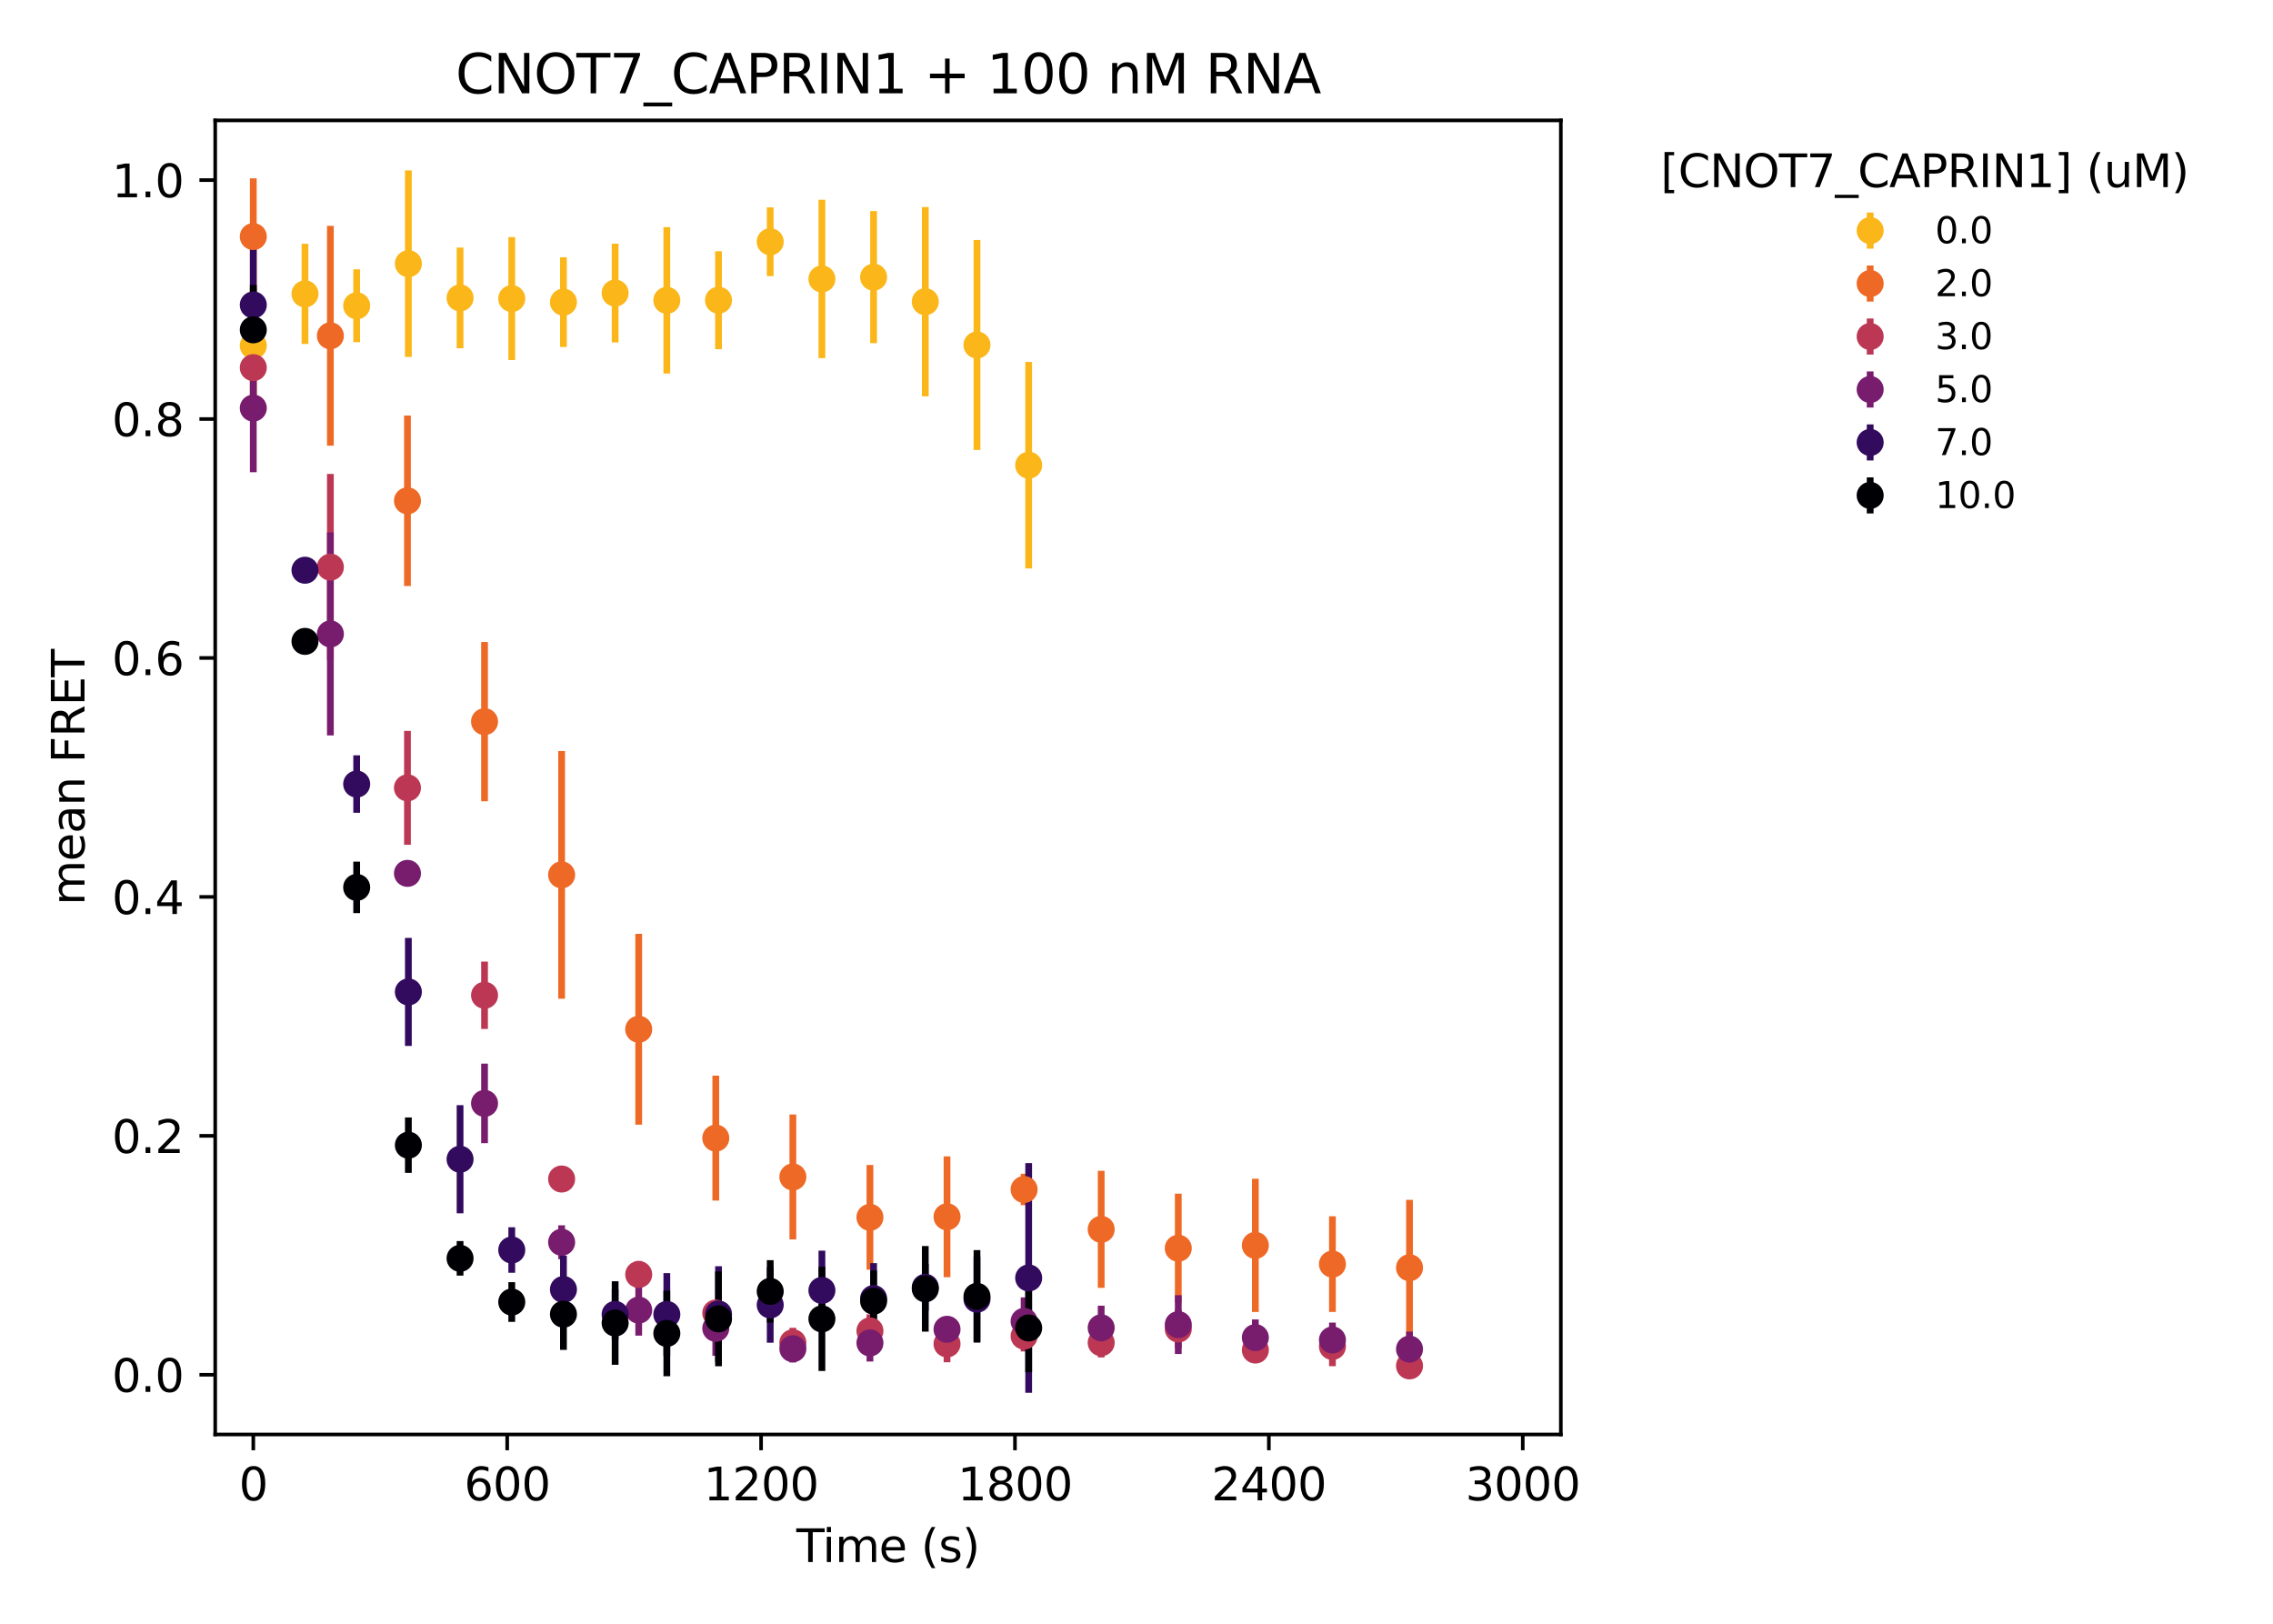 <?xml version="1.0" encoding="utf-8" standalone="no"?>
<!DOCTYPE svg PUBLIC "-//W3C//DTD SVG 1.1//EN"
  "http://www.w3.org/Graphics/SVG/1.1/DTD/svg11.dtd">
<svg xmlns:xlink="http://www.w3.org/1999/xlink" width="504pt" height="360pt" viewBox="0 0 504 360" xmlns="http://www.w3.org/2000/svg" version="1.1">
 <defs>
  <style type="text/css">*{stroke-linejoin: round; stroke-linecap: butt}</style>
 </defs>
 <g id="figure_1">
  <g id="patch_1">
   <path d="M 0 360 
L 504 360 
L 504 0 
L 0 0 
z
" style="fill: #ffffff"/>
  </g>
  <g id="axes_1">
   <g id="patch_2">
    <path d="M 47.72 318.04 
L 346.09 318.04 
L 346.09 26.689 
L 47.72 26.689 
z
" style="fill: #ffffff"/>
   </g>
   <g id="matplotlib.axis_1">
    <g id="xtick_1">
     <g id="line2d_1">
      <defs>
       <path id="md1dfe7e079" d="M 0 0 
L 0 3.5 
" style="stroke: #000000; stroke-width: 0.8"/>
      </defs>
      <g>
       <use xlink:href="#md1dfe7e079" x="56.164" y="318.04" style="stroke: #000000; stroke-width: 0.8"/>
      </g>
     </g>
     <g id="text_1">
      <!-- 0 -->
      <g transform="translate(52.983 332.638) scale(0.1 -0.1)">
       <defs>
        <path id="DejaVuSans-30" d="M 2034 4250 
Q 1547 4250 1301 3770 
Q 1056 3291 1056 2328 
Q 1056 1369 1301 889 
Q 1547 409 2034 409 
Q 2525 409 2770 889 
Q 3016 1369 3016 2328 
Q 3016 3291 2770 3770 
Q 2525 4250 2034 4250 
z
M 2034 4750 
Q 2819 4750 3233 4129 
Q 3647 3509 3647 2328 
Q 3647 1150 3233 529 
Q 2819 -91 2034 -91 
Q 1250 -91 836 529 
Q 422 1150 422 2328 
Q 422 3509 836 4129 
Q 1250 4750 2034 4750 
z
" transform="scale(0.016)"/>
       </defs>
       <use xlink:href="#DejaVuSans-30"/>
      </g>
     </g>
    </g>
    <g id="xtick_2">
     <g id="line2d_2">
      <g>
       <use xlink:href="#md1dfe7e079" x="112.461" y="318.04" style="stroke: #000000; stroke-width: 0.8"/>
      </g>
     </g>
     <g id="text_2">
      <!-- 600 -->
      <g transform="translate(102.917 332.638) scale(0.1 -0.1)">
       <defs>
        <path id="DejaVuSans-36" d="M 2113 2584 
Q 1688 2584 1439 2293 
Q 1191 2003 1191 1497 
Q 1191 994 1439 701 
Q 1688 409 2113 409 
Q 2538 409 2786 701 
Q 3034 994 3034 1497 
Q 3034 2003 2786 2293 
Q 2538 2584 2113 2584 
z
M 3366 4563 
L 3366 3988 
Q 3128 4100 2886 4159 
Q 2644 4219 2406 4219 
Q 1781 4219 1451 3797 
Q 1122 3375 1075 2522 
Q 1259 2794 1537 2939 
Q 1816 3084 2150 3084 
Q 2853 3084 3261 2657 
Q 3669 2231 3669 1497 
Q 3669 778 3244 343 
Q 2819 -91 2113 -91 
Q 1303 -91 875 529 
Q 447 1150 447 2328 
Q 447 3434 972 4092 
Q 1497 4750 2381 4750 
Q 2619 4750 2861 4703 
Q 3103 4656 3366 4563 
z
" transform="scale(0.016)"/>
       </defs>
       <use xlink:href="#DejaVuSans-36"/>
       <use xlink:href="#DejaVuSans-30" x="63.623"/>
       <use xlink:href="#DejaVuSans-30" x="127.246"/>
      </g>
     </g>
    </g>
    <g id="xtick_3">
     <g id="line2d_3">
      <g>
       <use xlink:href="#md1dfe7e079" x="168.757" y="318.04" style="stroke: #000000; stroke-width: 0.8"/>
      </g>
     </g>
     <g id="text_3">
      <!-- 1200 -->
      <g transform="translate(156.032 332.638) scale(0.1 -0.1)">
       <defs>
        <path id="DejaVuSans-31" d="M 794 531 
L 1825 531 
L 1825 4091 
L 703 3866 
L 703 4441 
L 1819 4666 
L 2450 4666 
L 2450 531 
L 3481 531 
L 3481 0 
L 794 0 
L 794 531 
z
" transform="scale(0.016)"/>
        <path id="DejaVuSans-32" d="M 1228 531 
L 3431 531 
L 3431 0 
L 469 0 
L 469 531 
Q 828 903 1448 1529 
Q 2069 2156 2228 2338 
Q 2531 2678 2651 2914 
Q 2772 3150 2772 3378 
Q 2772 3750 2511 3984 
Q 2250 4219 1831 4219 
Q 1534 4219 1204 4116 
Q 875 4013 500 3803 
L 500 4441 
Q 881 4594 1212 4672 
Q 1544 4750 1819 4750 
Q 2544 4750 2975 4387 
Q 3406 4025 3406 3419 
Q 3406 3131 3298 2873 
Q 3191 2616 2906 2266 
Q 2828 2175 2409 1742 
Q 1991 1309 1228 531 
z
" transform="scale(0.016)"/>
       </defs>
       <use xlink:href="#DejaVuSans-31"/>
       <use xlink:href="#DejaVuSans-32" x="63.623"/>
       <use xlink:href="#DejaVuSans-30" x="127.246"/>
       <use xlink:href="#DejaVuSans-30" x="190.869"/>
      </g>
     </g>
    </g>
    <g id="xtick_4">
     <g id="line2d_4">
      <g>
       <use xlink:href="#md1dfe7e079" x="225.053" y="318.04" style="stroke: #000000; stroke-width: 0.8"/>
      </g>
     </g>
     <g id="text_4">
      <!-- 1800 -->
      <g transform="translate(212.328 332.638) scale(0.1 -0.1)">
       <defs>
        <path id="DejaVuSans-38" d="M 2034 2216 
Q 1584 2216 1326 1975 
Q 1069 1734 1069 1313 
Q 1069 891 1326 650 
Q 1584 409 2034 409 
Q 2484 409 2743 651 
Q 3003 894 3003 1313 
Q 3003 1734 2745 1975 
Q 2488 2216 2034 2216 
z
M 1403 2484 
Q 997 2584 770 2862 
Q 544 3141 544 3541 
Q 544 4100 942 4425 
Q 1341 4750 2034 4750 
Q 2731 4750 3128 4425 
Q 3525 4100 3525 3541 
Q 3525 3141 3298 2862 
Q 3072 2584 2669 2484 
Q 3125 2378 3379 2068 
Q 3634 1759 3634 1313 
Q 3634 634 3220 271 
Q 2806 -91 2034 -91 
Q 1263 -91 848 271 
Q 434 634 434 1313 
Q 434 1759 690 2068 
Q 947 2378 1403 2484 
z
M 1172 3481 
Q 1172 3119 1398 2916 
Q 1625 2713 2034 2713 
Q 2441 2713 2670 2916 
Q 2900 3119 2900 3481 
Q 2900 3844 2670 4047 
Q 2441 4250 2034 4250 
Q 1625 4250 1398 4047 
Q 1172 3844 1172 3481 
z
" transform="scale(0.016)"/>
       </defs>
       <use xlink:href="#DejaVuSans-31"/>
       <use xlink:href="#DejaVuSans-38" x="63.623"/>
       <use xlink:href="#DejaVuSans-30" x="127.246"/>
       <use xlink:href="#DejaVuSans-30" x="190.869"/>
      </g>
     </g>
    </g>
    <g id="xtick_5">
     <g id="line2d_5">
      <g>
       <use xlink:href="#md1dfe7e079" x="281.349" y="318.04" style="stroke: #000000; stroke-width: 0.8"/>
      </g>
     </g>
     <g id="text_5">
      <!-- 2400 -->
      <g transform="translate(268.624 332.638) scale(0.1 -0.1)">
       <defs>
        <path id="DejaVuSans-34" d="M 2419 4116 
L 825 1625 
L 2419 1625 
L 2419 4116 
z
M 2253 4666 
L 3047 4666 
L 3047 1625 
L 3713 1625 
L 3713 1100 
L 3047 1100 
L 3047 0 
L 2419 0 
L 2419 1100 
L 313 1100 
L 313 1709 
L 2253 4666 
z
" transform="scale(0.016)"/>
       </defs>
       <use xlink:href="#DejaVuSans-32"/>
       <use xlink:href="#DejaVuSans-34" x="63.623"/>
       <use xlink:href="#DejaVuSans-30" x="127.246"/>
       <use xlink:href="#DejaVuSans-30" x="190.869"/>
      </g>
     </g>
    </g>
    <g id="xtick_6">
     <g id="line2d_6">
      <g>
       <use xlink:href="#md1dfe7e079" x="337.646" y="318.04" style="stroke: #000000; stroke-width: 0.8"/>
      </g>
     </g>
     <g id="text_6">
      <!-- 3000 -->
      <g transform="translate(324.921 332.638) scale(0.1 -0.1)">
       <defs>
        <path id="DejaVuSans-33" d="M 2597 2516 
Q 3050 2419 3304 2112 
Q 3559 1806 3559 1356 
Q 3559 666 3084 287 
Q 2609 -91 1734 -91 
Q 1441 -91 1130 -33 
Q 819 25 488 141 
L 488 750 
Q 750 597 1062 519 
Q 1375 441 1716 441 
Q 2309 441 2620 675 
Q 2931 909 2931 1356 
Q 2931 1769 2642 2001 
Q 2353 2234 1838 2234 
L 1294 2234 
L 1294 2753 
L 1863 2753 
Q 2328 2753 2575 2939 
Q 2822 3125 2822 3475 
Q 2822 3834 2567 4026 
Q 2313 4219 1838 4219 
Q 1578 4219 1281 4162 
Q 984 4106 628 3988 
L 628 4550 
Q 988 4650 1302 4700 
Q 1616 4750 1894 4750 
Q 2613 4750 3031 4423 
Q 3450 4097 3450 3541 
Q 3450 3153 3228 2886 
Q 3006 2619 2597 2516 
z
" transform="scale(0.016)"/>
       </defs>
       <use xlink:href="#DejaVuSans-33"/>
       <use xlink:href="#DejaVuSans-30" x="63.623"/>
       <use xlink:href="#DejaVuSans-30" x="127.246"/>
       <use xlink:href="#DejaVuSans-30" x="190.869"/>
      </g>
     </g>
    </g>
    <g id="text_7">
     <!-- Time (s) -->
     <g transform="translate(176.576 346.317) scale(0.1 -0.1)">
      <defs>
       <path id="DejaVuSans-54" d="M -19 4666 
L 3928 4666 
L 3928 4134 
L 2272 4134 
L 2272 0 
L 1638 0 
L 1638 4134 
L -19 4134 
L -19 4666 
z
" transform="scale(0.016)"/>
       <path id="DejaVuSans-69" d="M 603 3500 
L 1178 3500 
L 1178 0 
L 603 0 
L 603 3500 
z
M 603 4863 
L 1178 4863 
L 1178 4134 
L 603 4134 
L 603 4863 
z
" transform="scale(0.016)"/>
       <path id="DejaVuSans-6d" d="M 3328 2828 
Q 3544 3216 3844 3400 
Q 4144 3584 4550 3584 
Q 5097 3584 5394 3201 
Q 5691 2819 5691 2113 
L 5691 0 
L 5113 0 
L 5113 2094 
Q 5113 2597 4934 2840 
Q 4756 3084 4391 3084 
Q 3944 3084 3684 2787 
Q 3425 2491 3425 1978 
L 3425 0 
L 2847 0 
L 2847 2094 
Q 2847 2600 2669 2842 
Q 2491 3084 2119 3084 
Q 1678 3084 1418 2786 
Q 1159 2488 1159 1978 
L 1159 0 
L 581 0 
L 581 3500 
L 1159 3500 
L 1159 2956 
Q 1356 3278 1631 3431 
Q 1906 3584 2284 3584 
Q 2666 3584 2933 3390 
Q 3200 3197 3328 2828 
z
" transform="scale(0.016)"/>
       <path id="DejaVuSans-65" d="M 3597 1894 
L 3597 1613 
L 953 1613 
Q 991 1019 1311 708 
Q 1631 397 2203 397 
Q 2534 397 2845 478 
Q 3156 559 3463 722 
L 3463 178 
Q 3153 47 2828 -22 
Q 2503 -91 2169 -91 
Q 1331 -91 842 396 
Q 353 884 353 1716 
Q 353 2575 817 3079 
Q 1281 3584 2069 3584 
Q 2775 3584 3186 3129 
Q 3597 2675 3597 1894 
z
M 3022 2063 
Q 3016 2534 2758 2815 
Q 2500 3097 2075 3097 
Q 1594 3097 1305 2825 
Q 1016 2553 972 2059 
L 3022 2063 
z
" transform="scale(0.016)"/>
       <path id="DejaVuSans-20" transform="scale(0.016)"/>
       <path id="DejaVuSans-28" d="M 1984 4856 
Q 1566 4138 1362 3434 
Q 1159 2731 1159 2009 
Q 1159 1288 1364 580 
Q 1569 -128 1984 -844 
L 1484 -844 
Q 1016 -109 783 600 
Q 550 1309 550 2009 
Q 550 2706 781 3412 
Q 1013 4119 1484 4856 
L 1984 4856 
z
" transform="scale(0.016)"/>
       <path id="DejaVuSans-73" d="M 2834 3397 
L 2834 2853 
Q 2591 2978 2328 3040 
Q 2066 3103 1784 3103 
Q 1356 3103 1142 2972 
Q 928 2841 928 2578 
Q 928 2378 1081 2264 
Q 1234 2150 1697 2047 
L 1894 2003 
Q 2506 1872 2764 1633 
Q 3022 1394 3022 966 
Q 3022 478 2636 193 
Q 2250 -91 1575 -91 
Q 1294 -91 989 -36 
Q 684 19 347 128 
L 347 722 
Q 666 556 975 473 
Q 1284 391 1588 391 
Q 1994 391 2212 530 
Q 2431 669 2431 922 
Q 2431 1156 2273 1281 
Q 2116 1406 1581 1522 
L 1381 1569 
Q 847 1681 609 1914 
Q 372 2147 372 2553 
Q 372 3047 722 3315 
Q 1072 3584 1716 3584 
Q 2034 3584 2315 3537 
Q 2597 3491 2834 3397 
z
" transform="scale(0.016)"/>
       <path id="DejaVuSans-29" d="M 513 4856 
L 1013 4856 
Q 1481 4119 1714 3412 
Q 1947 2706 1947 2009 
Q 1947 1309 1714 600 
Q 1481 -109 1013 -844 
L 513 -844 
Q 928 -128 1133 580 
Q 1338 1288 1338 2009 
Q 1338 2731 1133 3434 
Q 928 4138 513 4856 
z
" transform="scale(0.016)"/>
      </defs>
      <use xlink:href="#DejaVuSans-54"/>
      <use xlink:href="#DejaVuSans-69" x="57.959"/>
      <use xlink:href="#DejaVuSans-6d" x="85.742"/>
      <use xlink:href="#DejaVuSans-65" x="183.154"/>
      <use xlink:href="#DejaVuSans-20" x="244.678"/>
      <use xlink:href="#DejaVuSans-28" x="276.465"/>
      <use xlink:href="#DejaVuSans-73" x="315.479"/>
      <use xlink:href="#DejaVuSans-29" x="367.578"/>
     </g>
    </g>
   </g>
   <g id="matplotlib.axis_2">
    <g id="ytick_1">
     <g id="line2d_7">
      <defs>
       <path id="mb98731c389" d="M 0 0 
L -3.5 0 
" style="stroke: #000000; stroke-width: 0.8"/>
      </defs>
      <g>
       <use xlink:href="#mb98731c389" x="47.72" y="304.797" style="stroke: #000000; stroke-width: 0.8"/>
      </g>
     </g>
     <g id="text_8">
      <!-- 0.0 -->
      <g transform="translate(24.817 308.596) scale(0.1 -0.1)">
       <defs>
        <path id="DejaVuSans-2e" d="M 684 794 
L 1344 794 
L 1344 0 
L 684 0 
L 684 794 
z
" transform="scale(0.016)"/>
       </defs>
       <use xlink:href="#DejaVuSans-30"/>
       <use xlink:href="#DejaVuSans-2e" x="63.623"/>
       <use xlink:href="#DejaVuSans-30" x="95.41"/>
      </g>
     </g>
    </g>
    <g id="ytick_2">
     <g id="line2d_8">
      <g>
       <use xlink:href="#mb98731c389" x="47.72" y="251.824" style="stroke: #000000; stroke-width: 0.8"/>
      </g>
     </g>
     <g id="text_9">
      <!-- 0.2 -->
      <g transform="translate(24.817 255.623) scale(0.1 -0.1)">
       <use xlink:href="#DejaVuSans-30"/>
       <use xlink:href="#DejaVuSans-2e" x="63.623"/>
       <use xlink:href="#DejaVuSans-32" x="95.41"/>
      </g>
     </g>
    </g>
    <g id="ytick_3">
     <g id="line2d_9">
      <g>
       <use xlink:href="#mb98731c389" x="47.72" y="198.851" style="stroke: #000000; stroke-width: 0.8"/>
      </g>
     </g>
     <g id="text_10">
      <!-- 0.4 -->
      <g transform="translate(24.817 202.65) scale(0.1 -0.1)">
       <use xlink:href="#DejaVuSans-30"/>
       <use xlink:href="#DejaVuSans-2e" x="63.623"/>
       <use xlink:href="#DejaVuSans-34" x="95.41"/>
      </g>
     </g>
    </g>
    <g id="ytick_4">
     <g id="line2d_10">
      <g>
       <use xlink:href="#mb98731c389" x="47.72" y="145.878" style="stroke: #000000; stroke-width: 0.8"/>
      </g>
     </g>
     <g id="text_11">
      <!-- 0.6 -->
      <g transform="translate(24.817 149.677) scale(0.1 -0.1)">
       <use xlink:href="#DejaVuSans-30"/>
       <use xlink:href="#DejaVuSans-2e" x="63.623"/>
       <use xlink:href="#DejaVuSans-36" x="95.41"/>
      </g>
     </g>
    </g>
    <g id="ytick_5">
     <g id="line2d_11">
      <g>
       <use xlink:href="#mb98731c389" x="47.72" y="92.905" style="stroke: #000000; stroke-width: 0.8"/>
      </g>
     </g>
     <g id="text_12">
      <!-- 0.8 -->
      <g transform="translate(24.817 96.704) scale(0.1 -0.1)">
       <use xlink:href="#DejaVuSans-30"/>
       <use xlink:href="#DejaVuSans-2e" x="63.623"/>
       <use xlink:href="#DejaVuSans-38" x="95.41"/>
      </g>
     </g>
    </g>
    <g id="ytick_6">
     <g id="line2d_12">
      <g>
       <use xlink:href="#mb98731c389" x="47.72" y="39.932" style="stroke: #000000; stroke-width: 0.8"/>
      </g>
     </g>
     <g id="text_13">
      <!-- 1.0 -->
      <g transform="translate(24.817 43.731) scale(0.1 -0.1)">
       <use xlink:href="#DejaVuSans-31"/>
       <use xlink:href="#DejaVuSans-2e" x="63.623"/>
       <use xlink:href="#DejaVuSans-30" x="95.41"/>
      </g>
     </g>
    </g>
    <g id="text_14">
     <!-- mean FRET -->
     <g transform="translate(18.737 200.696) rotate(-90) scale(0.1 -0.1)">
      <defs>
       <path id="DejaVuSans-61" d="M 2194 1759 
Q 1497 1759 1228 1600 
Q 959 1441 959 1056 
Q 959 750 1161 570 
Q 1363 391 1709 391 
Q 2188 391 2477 730 
Q 2766 1069 2766 1631 
L 2766 1759 
L 2194 1759 
z
M 3341 1997 
L 3341 0 
L 2766 0 
L 2766 531 
Q 2569 213 2275 61 
Q 1981 -91 1556 -91 
Q 1019 -91 701 211 
Q 384 513 384 1019 
Q 384 1609 779 1909 
Q 1175 2209 1959 2209 
L 2766 2209 
L 2766 2266 
Q 2766 2663 2505 2880 
Q 2244 3097 1772 3097 
Q 1472 3097 1187 3025 
Q 903 2953 641 2809 
L 641 3341 
Q 956 3463 1253 3523 
Q 1550 3584 1831 3584 
Q 2591 3584 2966 3190 
Q 3341 2797 3341 1997 
z
" transform="scale(0.016)"/>
       <path id="DejaVuSans-6e" d="M 3513 2113 
L 3513 0 
L 2938 0 
L 2938 2094 
Q 2938 2591 2744 2837 
Q 2550 3084 2163 3084 
Q 1697 3084 1428 2787 
Q 1159 2491 1159 1978 
L 1159 0 
L 581 0 
L 581 3500 
L 1159 3500 
L 1159 2956 
Q 1366 3272 1645 3428 
Q 1925 3584 2291 3584 
Q 2894 3584 3203 3211 
Q 3513 2838 3513 2113 
z
" transform="scale(0.016)"/>
       <path id="DejaVuSans-46" d="M 628 4666 
L 3309 4666 
L 3309 4134 
L 1259 4134 
L 1259 2759 
L 3109 2759 
L 3109 2228 
L 1259 2228 
L 1259 0 
L 628 0 
L 628 4666 
z
" transform="scale(0.016)"/>
       <path id="DejaVuSans-52" d="M 2841 2188 
Q 3044 2119 3236 1894 
Q 3428 1669 3622 1275 
L 4263 0 
L 3584 0 
L 2988 1197 
Q 2756 1666 2539 1819 
Q 2322 1972 1947 1972 
L 1259 1972 
L 1259 0 
L 628 0 
L 628 4666 
L 2053 4666 
Q 2853 4666 3247 4331 
Q 3641 3997 3641 3322 
Q 3641 2881 3436 2590 
Q 3231 2300 2841 2188 
z
M 1259 4147 
L 1259 2491 
L 2053 2491 
Q 2509 2491 2742 2702 
Q 2975 2913 2975 3322 
Q 2975 3731 2742 3939 
Q 2509 4147 2053 4147 
L 1259 4147 
z
" transform="scale(0.016)"/>
       <path id="DejaVuSans-45" d="M 628 4666 
L 3578 4666 
L 3578 4134 
L 1259 4134 
L 1259 2753 
L 3481 2753 
L 3481 2222 
L 1259 2222 
L 1259 531 
L 3634 531 
L 3634 0 
L 628 0 
L 628 4666 
z
" transform="scale(0.016)"/>
      </defs>
      <use xlink:href="#DejaVuSans-6d"/>
      <use xlink:href="#DejaVuSans-65" x="97.412"/>
      <use xlink:href="#DejaVuSans-61" x="158.936"/>
      <use xlink:href="#DejaVuSans-6e" x="220.215"/>
      <use xlink:href="#DejaVuSans-20" x="283.594"/>
      <use xlink:href="#DejaVuSans-46" x="315.381"/>
      <use xlink:href="#DejaVuSans-52" x="372.9"/>
      <use xlink:href="#DejaVuSans-45" x="442.383"/>
      <use xlink:href="#DejaVuSans-54" x="505.566"/>
     </g>
    </g>
   </g>
   <g id="LineCollection_1">
    <path d="M 56.164 89.386 
L 56.164 63.889 
" clip-path="url(#p68370b4213)" style="fill: none; stroke: #fbb61a; stroke-width: 1.5"/>
    <path d="M 67.626 76.261 
L 67.626 54.041 
" clip-path="url(#p68370b4213)" style="fill: none; stroke: #fbb61a; stroke-width: 1.5"/>
    <path d="M 79.088 75.866 
L 79.088 59.715 
" clip-path="url(#p68370b4213)" style="fill: none; stroke: #fbb61a; stroke-width: 1.5"/>
    <path d="M 90.55 79.141 
L 90.55 37.784 
" clip-path="url(#p68370b4213)" style="fill: none; stroke: #fbb61a; stroke-width: 1.5"/>
    <path d="M 102.012 77.216 
L 102.012 54.884 
" clip-path="url(#p68370b4213)" style="fill: none; stroke: #fbb61a; stroke-width: 1.5"/>
    <path d="M 113.474 79.834 
L 113.474 52.563 
" clip-path="url(#p68370b4213)" style="fill: none; stroke: #fbb61a; stroke-width: 1.5"/>
    <path d="M 124.935 76.934 
L 124.935 57.033 
" clip-path="url(#p68370b4213)" style="fill: none; stroke: #fbb61a; stroke-width: 1.5"/>
    <path d="M 136.397 75.929 
L 136.397 54.03 
" clip-path="url(#p68370b4213)" style="fill: none; stroke: #fbb61a; stroke-width: 1.5"/>
    <path d="M 147.859 82.824 
L 147.859 50.358 
" clip-path="url(#p68370b4213)" style="fill: none; stroke: #fbb61a; stroke-width: 1.5"/>
    <path d="M 159.321 77.411 
L 159.321 55.714 
" clip-path="url(#p68370b4213)" style="fill: none; stroke: #fbb61a; stroke-width: 1.5"/>
    <path d="M 170.783 61.221 
L 170.783 45.977 
" clip-path="url(#p68370b4213)" style="fill: none; stroke: #fbb61a; stroke-width: 1.5"/>
    <path d="M 182.245 79.404 
L 182.245 44.282 
" clip-path="url(#p68370b4213)" style="fill: none; stroke: #fbb61a; stroke-width: 1.5"/>
    <path d="M 193.706 76.083 
L 193.706 46.804 
" clip-path="url(#p68370b4213)" style="fill: none; stroke: #fbb61a; stroke-width: 1.5"/>
    <path d="M 205.168 87.877 
L 205.168 45.902 
" clip-path="url(#p68370b4213)" style="fill: none; stroke: #fbb61a; stroke-width: 1.5"/>
    <path d="M 216.63 99.762 
L 216.63 53.206 
" clip-path="url(#p68370b4213)" style="fill: none; stroke: #fbb61a; stroke-width: 1.5"/>
    <path d="M 228.092 126.027 
L 228.092 80.249 
" clip-path="url(#p68370b4213)" style="fill: none; stroke: #fbb61a; stroke-width: 1.5"/>
   </g>
   <g id="LineCollection_2">
    <path d="M 56.164 65.363 
L 56.164 39.537 
" clip-path="url(#p68370b4213)" style="fill: none; stroke: #ed6925; stroke-width: 1.5"/>
    <path d="M 73.256 98.812 
L 73.256 50.081 
" clip-path="url(#p68370b4213)" style="fill: none; stroke: #ed6925; stroke-width: 1.5"/>
    <path d="M 90.347 129.922 
L 90.347 92.134 
" clip-path="url(#p68370b4213)" style="fill: none; stroke: #ed6925; stroke-width: 1.5"/>
    <path d="M 107.439 177.651 
L 107.439 142.343 
" clip-path="url(#p68370b4213)" style="fill: none; stroke: #ed6925; stroke-width: 1.5"/>
    <path d="M 124.53 221.423 
L 124.53 166.511 
" clip-path="url(#p68370b4213)" style="fill: none; stroke: #ed6925; stroke-width: 1.5"/>
    <path d="M 141.622 249.35 
L 141.622 207.042 
" clip-path="url(#p68370b4213)" style="fill: none; stroke: #ed6925; stroke-width: 1.5"/>
    <path d="M 158.713 266.18 
L 158.713 238.478 
" clip-path="url(#p68370b4213)" style="fill: none; stroke: #ed6925; stroke-width: 1.5"/>
    <path d="M 175.805 274.795 
L 175.805 247.09 
" clip-path="url(#p68370b4213)" style="fill: none; stroke: #ed6925; stroke-width: 1.5"/>
    <path d="M 192.896 281.503 
L 192.896 258.289 
" clip-path="url(#p68370b4213)" style="fill: none; stroke: #ed6925; stroke-width: 1.5"/>
    <path d="M 209.988 283.168 
L 209.988 256.384 
" clip-path="url(#p68370b4213)" style="fill: none; stroke: #ed6925; stroke-width: 1.5"/>
    <path d="M 227.079 267.207 
L 227.079 260.237 
" clip-path="url(#p68370b4213)" style="fill: none; stroke: #ed6925; stroke-width: 1.5"/>
    <path d="M 244.17 285.539 
L 244.17 259.577 
" clip-path="url(#p68370b4213)" style="fill: none; stroke: #ed6925; stroke-width: 1.5"/>
    <path d="M 261.262 288.846 
L 261.262 264.646 
" clip-path="url(#p68370b4213)" style="fill: none; stroke: #ed6925; stroke-width: 1.5"/>
    <path d="M 278.353 290.887 
L 278.353 261.337 
" clip-path="url(#p68370b4213)" style="fill: none; stroke: #ed6925; stroke-width: 1.5"/>
    <path d="M 295.445 290.863 
L 295.445 269.664 
" clip-path="url(#p68370b4213)" style="fill: none; stroke: #ed6925; stroke-width: 1.5"/>
    <path d="M 312.536 296.119 
L 312.536 266.017 
" clip-path="url(#p68370b4213)" style="fill: none; stroke: #ed6925; stroke-width: 1.5"/>
   </g>
   <g id="LineCollection_3">
    <path d="M 56.164 91.859 
L 56.164 71.163 
" clip-path="url(#p68370b4213)" style="fill: none; stroke: #bc3754; stroke-width: 1.5"/>
    <path d="M 73.256 146.4 
L 73.256 105.071 
" clip-path="url(#p68370b4213)" style="fill: none; stroke: #bc3754; stroke-width: 1.5"/>
    <path d="M 90.347 187.301 
L 90.347 162.045 
" clip-path="url(#p68370b4213)" style="fill: none; stroke: #bc3754; stroke-width: 1.5"/>
    <path d="M 107.439 228.13 
L 107.439 213.198 
" clip-path="url(#p68370b4213)" style="fill: none; stroke: #bc3754; stroke-width: 1.5"/>
    <path d="M 124.53 262.186 
L 124.53 260.615 
" clip-path="url(#p68370b4213)" style="fill: none; stroke: #bc3754; stroke-width: 1.5"/>
    <path d="M 141.622 285.553 
L 141.622 279.573 
" clip-path="url(#p68370b4213)" style="fill: none; stroke: #bc3754; stroke-width: 1.5"/>
    <path d="M 158.713 293.278 
L 158.713 288.954 
" clip-path="url(#p68370b4213)" style="fill: none; stroke: #bc3754; stroke-width: 1.5"/>
    <path d="M 175.805 301.006 
L 175.805 294.39 
" clip-path="url(#p68370b4213)" style="fill: none; stroke: #bc3754; stroke-width: 1.5"/>
    <path d="M 192.896 298.739 
L 192.896 291.4 
" clip-path="url(#p68370b4213)" style="fill: none; stroke: #bc3754; stroke-width: 1.5"/>
    <path d="M 209.988 302.025 
L 209.988 293.891 
" clip-path="url(#p68370b4213)" style="fill: none; stroke: #bc3754; stroke-width: 1.5"/>
    <path d="M 227.079 299.63 
L 227.079 292.828 
" clip-path="url(#p68370b4213)" style="fill: none; stroke: #bc3754; stroke-width: 1.5"/>
    <path d="M 244.17 300.958 
L 244.17 294.438 
" clip-path="url(#p68370b4213)" style="fill: none; stroke: #bc3754; stroke-width: 1.5"/>
    <path d="M 261.262 298.963 
L 261.262 290.333 
" clip-path="url(#p68370b4213)" style="fill: none; stroke: #bc3754; stroke-width: 1.5"/>
    <path d="M 278.353 301.318 
L 278.353 297.314 
" clip-path="url(#p68370b4213)" style="fill: none; stroke: #bc3754; stroke-width: 1.5"/>
    <path d="M 295.445 302.902 
L 295.445 294.145 
" clip-path="url(#p68370b4213)" style="fill: none; stroke: #bc3754; stroke-width: 1.5"/>
    <path d="M 312.536 304.465 
L 312.536 301.198 
" clip-path="url(#p68370b4213)" style="fill: none; stroke: #bc3754; stroke-width: 1.5"/>
   </g>
   <g id="LineCollection_4">
    <path d="M 56.164 104.692 
L 56.164 76.261 
" clip-path="url(#p68370b4213)" style="fill: none; stroke: #781c6d; stroke-width: 1.5"/>
    <path d="M 73.256 163.048 
L 73.256 118.046 
" clip-path="url(#p68370b4213)" style="fill: none; stroke: #781c6d; stroke-width: 1.5"/>
    <path d="M 90.347 196.366 
L 90.347 190.904 
" clip-path="url(#p68370b4213)" style="fill: none; stroke: #781c6d; stroke-width: 1.5"/>
    <path d="M 107.439 253.456 
L 107.439 235.814 
" clip-path="url(#p68370b4213)" style="fill: none; stroke: #781c6d; stroke-width: 1.5"/>
    <path d="M 124.53 279.177 
L 124.53 271.658 
" clip-path="url(#p68370b4213)" style="fill: none; stroke: #781c6d; stroke-width: 1.5"/>
    <path d="M 141.622 296.129 
L 141.622 284.796 
" clip-path="url(#p68370b4213)" style="fill: none; stroke: #781c6d; stroke-width: 1.5"/>
    <path d="M 158.713 300.585 
L 158.713 288.43 
" clip-path="url(#p68370b4213)" style="fill: none; stroke: #781c6d; stroke-width: 1.5"/>
    <path d="M 175.805 302.078 
L 175.805 295.989 
" clip-path="url(#p68370b4213)" style="fill: none; stroke: #781c6d; stroke-width: 1.5"/>
    <path d="M 192.896 301.864 
L 192.896 293.617 
" clip-path="url(#p68370b4213)" style="fill: none; stroke: #781c6d; stroke-width: 1.5"/>
    <path d="M 209.988 297.049 
L 209.988 292.382 
" clip-path="url(#p68370b4213)" style="fill: none; stroke: #781c6d; stroke-width: 1.5"/>
    <path d="M 227.079 298.266 
L 227.079 287.645 
" clip-path="url(#p68370b4213)" style="fill: none; stroke: #781c6d; stroke-width: 1.5"/>
    <path d="M 244.17 299.296 
L 244.17 289.479 
" clip-path="url(#p68370b4213)" style="fill: none; stroke: #781c6d; stroke-width: 1.5"/>
    <path d="M 261.262 300.197 
L 261.262 287.156 
" clip-path="url(#p68370b4213)" style="fill: none; stroke: #781c6d; stroke-width: 1.5"/>
    <path d="M 278.353 300.589 
L 278.353 292.533 
" clip-path="url(#p68370b4213)" style="fill: none; stroke: #781c6d; stroke-width: 1.5"/>
    <path d="M 295.445 300.944 
L 295.445 293.232 
" clip-path="url(#p68370b4213)" style="fill: none; stroke: #781c6d; stroke-width: 1.5"/>
    <path d="M 312.536 303.005 
L 312.536 295.218 
" clip-path="url(#p68370b4213)" style="fill: none; stroke: #781c6d; stroke-width: 1.5"/>
   </g>
   <g id="LineCollection_5">
    <path d="M 56.164 81.499 
L 56.164 53.712 
" clip-path="url(#p68370b4213)" style="fill: none; stroke: #320a5e; stroke-width: 1.5"/>
    <path d="M 67.626 128.03 
L 67.626 124.819 
" clip-path="url(#p68370b4213)" style="fill: none; stroke: #320a5e; stroke-width: 1.5"/>
    <path d="M 79.088 180.21 
L 79.088 167.465 
" clip-path="url(#p68370b4213)" style="fill: none; stroke: #320a5e; stroke-width: 1.5"/>
    <path d="M 90.55 231.891 
L 90.55 207.948 
" clip-path="url(#p68370b4213)" style="fill: none; stroke: #320a5e; stroke-width: 1.5"/>
    <path d="M 102.012 269.008 
L 102.012 245.023 
" clip-path="url(#p68370b4213)" style="fill: none; stroke: #320a5e; stroke-width: 1.5"/>
    <path d="M 113.474 282.188 
L 113.474 272.089 
" clip-path="url(#p68370b4213)" style="fill: none; stroke: #320a5e; stroke-width: 1.5"/>
    <path d="M 124.935 293.398 
L 124.935 278.395 
" clip-path="url(#p68370b4213)" style="fill: none; stroke: #320a5e; stroke-width: 1.5"/>
    <path d="M 136.397 297 
L 136.397 285.828 
" clip-path="url(#p68370b4213)" style="fill: none; stroke: #320a5e; stroke-width: 1.5"/>
    <path d="M 147.859 300.589 
L 147.859 282.262 
" clip-path="url(#p68370b4213)" style="fill: none; stroke: #320a5e; stroke-width: 1.5"/>
    <path d="M 159.321 301.929 
L 159.321 280.737 
" clip-path="url(#p68370b4213)" style="fill: none; stroke: #320a5e; stroke-width: 1.5"/>
    <path d="M 170.783 297.691 
L 170.783 280.938 
" clip-path="url(#p68370b4213)" style="fill: none; stroke: #320a5e; stroke-width: 1.5"/>
    <path d="M 182.245 294.911 
L 182.245 277.277 
" clip-path="url(#p68370b4213)" style="fill: none; stroke: #320a5e; stroke-width: 1.5"/>
    <path d="M 193.706 295.764 
L 193.706 280.043 
" clip-path="url(#p68370b4213)" style="fill: none; stroke: #320a5e; stroke-width: 1.5"/>
    <path d="M 205.168 290.619 
L 205.168 280.198 
" clip-path="url(#p68370b4213)" style="fill: none; stroke: #320a5e; stroke-width: 1.5"/>
    <path d="M 216.63 297.465 
L 216.63 278.63 
" clip-path="url(#p68370b4213)" style="fill: none; stroke: #320a5e; stroke-width: 1.5"/>
    <path d="M 228.092 308.794 
L 228.092 257.872 
" clip-path="url(#p68370b4213)" style="fill: none; stroke: #320a5e; stroke-width: 1.5"/>
   </g>
   <g id="LineCollection_6">
    <path d="M 56.164 83.061 
L 56.164 63.187 
" clip-path="url(#p68370b4213)" style="fill: none; stroke: #000004; stroke-width: 1.5"/>
    <path d="M 67.626 144.728 
L 67.626 139.677 
" clip-path="url(#p68370b4213)" style="fill: none; stroke: #000004; stroke-width: 1.5"/>
    <path d="M 79.088 202.45 
L 79.088 191.043 
" clip-path="url(#p68370b4213)" style="fill: none; stroke: #000004; stroke-width: 1.5"/>
    <path d="M 90.55 260.039 
L 90.55 247.757 
" clip-path="url(#p68370b4213)" style="fill: none; stroke: #000004; stroke-width: 1.5"/>
    <path d="M 102.012 282.816 
L 102.012 275.159 
" clip-path="url(#p68370b4213)" style="fill: none; stroke: #000004; stroke-width: 1.5"/>
    <path d="M 113.474 293.077 
L 113.474 284.275 
" clip-path="url(#p68370b4213)" style="fill: none; stroke: #000004; stroke-width: 1.5"/>
    <path d="M 124.935 299.278 
L 124.935 283.469 
" clip-path="url(#p68370b4213)" style="fill: none; stroke: #000004; stroke-width: 1.5"/>
    <path d="M 136.397 302.584 
L 136.397 284.067 
" clip-path="url(#p68370b4213)" style="fill: none; stroke: #000004; stroke-width: 1.5"/>
    <path d="M 147.859 305.124 
L 147.859 286.146 
" clip-path="url(#p68370b4213)" style="fill: none; stroke: #000004; stroke-width: 1.5"/>
    <path d="M 159.321 302.913 
L 159.321 281.903 
" clip-path="url(#p68370b4213)" style="fill: none; stroke: #000004; stroke-width: 1.5"/>
    <path d="M 170.783 293.237 
L 170.783 279.391 
" clip-path="url(#p68370b4213)" style="fill: none; stroke: #000004; stroke-width: 1.5"/>
    <path d="M 182.245 303.96 
L 182.245 280.857 
" clip-path="url(#p68370b4213)" style="fill: none; stroke: #000004; stroke-width: 1.5"/>
    <path d="M 193.706 295.285 
L 193.706 281.673 
" clip-path="url(#p68370b4213)" style="fill: none; stroke: #000004; stroke-width: 1.5"/>
    <path d="M 205.168 295.233 
L 205.168 276.253 
" clip-path="url(#p68370b4213)" style="fill: none; stroke: #000004; stroke-width: 1.5"/>
    <path d="M 216.63 297.673 
L 216.63 277.159 
" clip-path="url(#p68370b4213)" style="fill: none; stroke: #000004; stroke-width: 1.5"/>
    <path d="M 228.092 304.239 
L 228.092 284.604 
" clip-path="url(#p68370b4213)" style="fill: none; stroke: #000004; stroke-width: 1.5"/>
   </g>
   <g id="line2d_13">
    <defs>
     <path id="md30d3e0ece" d="M 0 2.5 
C 0.663 2.5 1.299 2.237 1.768 1.768 
C 2.237 1.299 2.5 0.663 2.5 0 
C 2.5 -0.663 2.237 -1.299 1.768 -1.768 
C 1.299 -2.237 0.663 -2.5 0 -2.5 
C -0.663 -2.5 -1.299 -2.237 -1.768 -1.768 
C -2.237 -1.299 -2.5 -0.663 -2.5 0 
C -2.5 0.663 -2.237 1.299 -1.768 1.768 
C -1.299 2.237 -0.663 2.5 0 2.5 
z
" style="stroke: #fbb61a"/>
    </defs>
    <g clip-path="url(#p68370b4213)">
     <use xlink:href="#md30d3e0ece" x="56.164" y="76.637" style="fill: #fbb61a; stroke: #fbb61a"/>
     <use xlink:href="#md30d3e0ece" x="67.626" y="65.151" style="fill: #fbb61a; stroke: #fbb61a"/>
     <use xlink:href="#md30d3e0ece" x="79.088" y="67.79" style="fill: #fbb61a; stroke: #fbb61a"/>
     <use xlink:href="#md30d3e0ece" x="90.55" y="58.463" style="fill: #fbb61a; stroke: #fbb61a"/>
     <use xlink:href="#md30d3e0ece" x="102.012" y="66.05" style="fill: #fbb61a; stroke: #fbb61a"/>
     <use xlink:href="#md30d3e0ece" x="113.474" y="66.199" style="fill: #fbb61a; stroke: #fbb61a"/>
     <use xlink:href="#md30d3e0ece" x="124.935" y="66.984" style="fill: #fbb61a; stroke: #fbb61a"/>
     <use xlink:href="#md30d3e0ece" x="136.397" y="64.979" style="fill: #fbb61a; stroke: #fbb61a"/>
     <use xlink:href="#md30d3e0ece" x="147.859" y="66.591" style="fill: #fbb61a; stroke: #fbb61a"/>
     <use xlink:href="#md30d3e0ece" x="159.321" y="66.563" style="fill: #fbb61a; stroke: #fbb61a"/>
     <use xlink:href="#md30d3e0ece" x="170.783" y="53.599" style="fill: #fbb61a; stroke: #fbb61a"/>
     <use xlink:href="#md30d3e0ece" x="182.245" y="61.843" style="fill: #fbb61a; stroke: #fbb61a"/>
     <use xlink:href="#md30d3e0ece" x="193.706" y="61.444" style="fill: #fbb61a; stroke: #fbb61a"/>
     <use xlink:href="#md30d3e0ece" x="205.168" y="66.89" style="fill: #fbb61a; stroke: #fbb61a"/>
     <use xlink:href="#md30d3e0ece" x="216.63" y="76.484" style="fill: #fbb61a; stroke: #fbb61a"/>
     <use xlink:href="#md30d3e0ece" x="228.092" y="103.138" style="fill: #fbb61a; stroke: #fbb61a"/>
    </g>
   </g>
   <g id="line2d_14">
    <defs>
     <path id="m99d9b87f4c" d="M 0 2.5 
C 0.663 2.5 1.299 2.237 1.768 1.768 
C 2.237 1.299 2.5 0.663 2.5 0 
C 2.5 -0.663 2.237 -1.299 1.768 -1.768 
C 1.299 -2.237 0.663 -2.5 0 -2.5 
C -0.663 -2.5 -1.299 -2.237 -1.768 -1.768 
C -2.237 -1.299 -2.5 -0.663 -2.5 0 
C -2.5 0.663 -2.237 1.299 -1.768 1.768 
C -1.299 2.237 -0.663 2.5 0 2.5 
z
" style="stroke: #ed6925"/>
    </defs>
    <g clip-path="url(#p68370b4213)">
     <use xlink:href="#m99d9b87f4c" x="56.164" y="52.45" style="fill: #ed6925; stroke: #ed6925"/>
     <use xlink:href="#m99d9b87f4c" x="73.256" y="74.446" style="fill: #ed6925; stroke: #ed6925"/>
     <use xlink:href="#m99d9b87f4c" x="90.347" y="111.028" style="fill: #ed6925; stroke: #ed6925"/>
     <use xlink:href="#m99d9b87f4c" x="107.439" y="159.997" style="fill: #ed6925; stroke: #ed6925"/>
     <use xlink:href="#m99d9b87f4c" x="124.53" y="193.967" style="fill: #ed6925; stroke: #ed6925"/>
     <use xlink:href="#m99d9b87f4c" x="141.622" y="228.196" style="fill: #ed6925; stroke: #ed6925"/>
     <use xlink:href="#m99d9b87f4c" x="158.713" y="252.329" style="fill: #ed6925; stroke: #ed6925"/>
     <use xlink:href="#m99d9b87f4c" x="175.805" y="260.943" style="fill: #ed6925; stroke: #ed6925"/>
     <use xlink:href="#m99d9b87f4c" x="192.896" y="269.896" style="fill: #ed6925; stroke: #ed6925"/>
     <use xlink:href="#m99d9b87f4c" x="209.988" y="269.776" style="fill: #ed6925; stroke: #ed6925"/>
     <use xlink:href="#m99d9b87f4c" x="227.079" y="263.722" style="fill: #ed6925; stroke: #ed6925"/>
     <use xlink:href="#m99d9b87f4c" x="244.17" y="272.558" style="fill: #ed6925; stroke: #ed6925"/>
     <use xlink:href="#m99d9b87f4c" x="261.262" y="276.746" style="fill: #ed6925; stroke: #ed6925"/>
     <use xlink:href="#m99d9b87f4c" x="278.353" y="276.112" style="fill: #ed6925; stroke: #ed6925"/>
     <use xlink:href="#m99d9b87f4c" x="295.445" y="280.264" style="fill: #ed6925; stroke: #ed6925"/>
     <use xlink:href="#m99d9b87f4c" x="312.536" y="281.068" style="fill: #ed6925; stroke: #ed6925"/>
    </g>
   </g>
   <g id="line2d_15">
    <defs>
     <path id="mfd12686d2b" d="M 0 2.5 
C 0.663 2.5 1.299 2.237 1.768 1.768 
C 2.237 1.299 2.5 0.663 2.5 0 
C 2.5 -0.663 2.237 -1.299 1.768 -1.768 
C 1.299 -2.237 0.663 -2.5 0 -2.5 
C -0.663 -2.5 -1.299 -2.237 -1.768 -1.768 
C -2.237 -1.299 -2.5 -0.663 -2.5 0 
C -2.5 0.663 -2.237 1.299 -1.768 1.768 
C -1.299 2.237 -0.663 2.5 0 2.5 
z
" style="stroke: #bc3754"/>
    </defs>
    <g clip-path="url(#p68370b4213)">
     <use xlink:href="#mfd12686d2b" x="56.164" y="81.511" style="fill: #bc3754; stroke: #bc3754"/>
     <use xlink:href="#mfd12686d2b" x="73.256" y="125.736" style="fill: #bc3754; stroke: #bc3754"/>
     <use xlink:href="#mfd12686d2b" x="90.347" y="174.673" style="fill: #bc3754; stroke: #bc3754"/>
     <use xlink:href="#mfd12686d2b" x="107.439" y="220.664" style="fill: #bc3754; stroke: #bc3754"/>
     <use xlink:href="#mfd12686d2b" x="124.53" y="261.401" style="fill: #bc3754; stroke: #bc3754"/>
     <use xlink:href="#mfd12686d2b" x="141.622" y="282.563" style="fill: #bc3754; stroke: #bc3754"/>
     <use xlink:href="#mfd12686d2b" x="158.713" y="291.116" style="fill: #bc3754; stroke: #bc3754"/>
     <use xlink:href="#mfd12686d2b" x="175.805" y="297.698" style="fill: #bc3754; stroke: #bc3754"/>
     <use xlink:href="#mfd12686d2b" x="192.896" y="295.069" style="fill: #bc3754; stroke: #bc3754"/>
     <use xlink:href="#mfd12686d2b" x="209.988" y="297.958" style="fill: #bc3754; stroke: #bc3754"/>
     <use xlink:href="#mfd12686d2b" x="227.079" y="296.229" style="fill: #bc3754; stroke: #bc3754"/>
     <use xlink:href="#mfd12686d2b" x="244.17" y="297.698" style="fill: #bc3754; stroke: #bc3754"/>
     <use xlink:href="#mfd12686d2b" x="261.262" y="294.648" style="fill: #bc3754; stroke: #bc3754"/>
     <use xlink:href="#mfd12686d2b" x="278.353" y="299.316" style="fill: #bc3754; stroke: #bc3754"/>
     <use xlink:href="#mfd12686d2b" x="295.445" y="298.524" style="fill: #bc3754; stroke: #bc3754"/>
     <use xlink:href="#mfd12686d2b" x="312.536" y="302.832" style="fill: #bc3754; stroke: #bc3754"/>
    </g>
   </g>
   <g id="line2d_16">
    <defs>
     <path id="m1804c84680" d="M 0 2.5 
C 0.663 2.5 1.299 2.237 1.768 1.768 
C 2.237 1.299 2.5 0.663 2.5 0 
C 2.5 -0.663 2.237 -1.299 1.768 -1.768 
C 1.299 -2.237 0.663 -2.5 0 -2.5 
C -0.663 -2.5 -1.299 -2.237 -1.768 -1.768 
C -2.237 -1.299 -2.5 -0.663 -2.5 0 
C -2.5 0.663 -2.237 1.299 -1.768 1.768 
C -1.299 2.237 -0.663 2.5 0 2.5 
z
" style="stroke: #781c6d"/>
    </defs>
    <g clip-path="url(#p68370b4213)">
     <use xlink:href="#m1804c84680" x="56.164" y="90.477" style="fill: #781c6d; stroke: #781c6d"/>
     <use xlink:href="#m1804c84680" x="73.256" y="140.547" style="fill: #781c6d; stroke: #781c6d"/>
     <use xlink:href="#m1804c84680" x="90.347" y="193.635" style="fill: #781c6d; stroke: #781c6d"/>
     <use xlink:href="#m1804c84680" x="107.439" y="244.635" style="fill: #781c6d; stroke: #781c6d"/>
     <use xlink:href="#m1804c84680" x="124.53" y="275.418" style="fill: #781c6d; stroke: #781c6d"/>
     <use xlink:href="#m1804c84680" x="141.622" y="290.462" style="fill: #781c6d; stroke: #781c6d"/>
     <use xlink:href="#m1804c84680" x="158.713" y="294.507" style="fill: #781c6d; stroke: #781c6d"/>
     <use xlink:href="#m1804c84680" x="175.805" y="299.033" style="fill: #781c6d; stroke: #781c6d"/>
     <use xlink:href="#m1804c84680" x="192.896" y="297.741" style="fill: #781c6d; stroke: #781c6d"/>
     <use xlink:href="#m1804c84680" x="209.988" y="294.716" style="fill: #781c6d; stroke: #781c6d"/>
     <use xlink:href="#m1804c84680" x="227.079" y="292.955" style="fill: #781c6d; stroke: #781c6d"/>
     <use xlink:href="#m1804c84680" x="244.17" y="294.388" style="fill: #781c6d; stroke: #781c6d"/>
     <use xlink:href="#m1804c84680" x="261.262" y="293.677" style="fill: #781c6d; stroke: #781c6d"/>
     <use xlink:href="#m1804c84680" x="278.353" y="296.561" style="fill: #781c6d; stroke: #781c6d"/>
     <use xlink:href="#m1804c84680" x="295.445" y="297.088" style="fill: #781c6d; stroke: #781c6d"/>
     <use xlink:href="#m1804c84680" x="312.536" y="299.112" style="fill: #781c6d; stroke: #781c6d"/>
    </g>
   </g>
   <g id="line2d_17">
    <defs>
     <path id="mc7f8989f5d" d="M 0 2.5 
C 0.663 2.5 1.299 2.237 1.768 1.768 
C 2.237 1.299 2.5 0.663 2.5 0 
C 2.5 -0.663 2.237 -1.299 1.768 -1.768 
C 1.299 -2.237 0.663 -2.5 0 -2.5 
C -0.663 -2.5 -1.299 -2.237 -1.768 -1.768 
C -2.237 -1.299 -2.5 -0.663 -2.5 0 
C -2.5 0.663 -2.237 1.299 -1.768 1.768 
C -1.299 2.237 -0.663 2.5 0 2.5 
z
" style="stroke: #320a5e"/>
    </defs>
    <g clip-path="url(#p68370b4213)">
     <use xlink:href="#mc7f8989f5d" x="56.164" y="67.606" style="fill: #320a5e; stroke: #320a5e"/>
     <use xlink:href="#mc7f8989f5d" x="67.626" y="126.425" style="fill: #320a5e; stroke: #320a5e"/>
     <use xlink:href="#mc7f8989f5d" x="79.088" y="173.837" style="fill: #320a5e; stroke: #320a5e"/>
     <use xlink:href="#mc7f8989f5d" x="90.55" y="219.92" style="fill: #320a5e; stroke: #320a5e"/>
     <use xlink:href="#mc7f8989f5d" x="102.012" y="257.016" style="fill: #320a5e; stroke: #320a5e"/>
     <use xlink:href="#mc7f8989f5d" x="113.474" y="277.138" style="fill: #320a5e; stroke: #320a5e"/>
     <use xlink:href="#mc7f8989f5d" x="124.935" y="285.896" style="fill: #320a5e; stroke: #320a5e"/>
     <use xlink:href="#mc7f8989f5d" x="136.397" y="291.414" style="fill: #320a5e; stroke: #320a5e"/>
     <use xlink:href="#mc7f8989f5d" x="147.859" y="291.426" style="fill: #320a5e; stroke: #320a5e"/>
     <use xlink:href="#mc7f8989f5d" x="159.321" y="291.333" style="fill: #320a5e; stroke: #320a5e"/>
     <use xlink:href="#mc7f8989f5d" x="170.783" y="289.314" style="fill: #320a5e; stroke: #320a5e"/>
     <use xlink:href="#mc7f8989f5d" x="182.245" y="286.094" style="fill: #320a5e; stroke: #320a5e"/>
     <use xlink:href="#mc7f8989f5d" x="193.706" y="287.903" style="fill: #320a5e; stroke: #320a5e"/>
     <use xlink:href="#mc7f8989f5d" x="205.168" y="285.408" style="fill: #320a5e; stroke: #320a5e"/>
     <use xlink:href="#mc7f8989f5d" x="216.63" y="288.047" style="fill: #320a5e; stroke: #320a5e"/>
     <use xlink:href="#mc7f8989f5d" x="228.092" y="283.333" style="fill: #320a5e; stroke: #320a5e"/>
    </g>
   </g>
   <g id="line2d_18">
    <defs>
     <path id="md9961dbc9c" d="M 0 2.5 
C 0.663 2.5 1.299 2.237 1.768 1.768 
C 2.237 1.299 2.5 0.663 2.5 0 
C 2.5 -0.663 2.237 -1.299 1.768 -1.768 
C 1.299 -2.237 0.663 -2.5 0 -2.5 
C -0.663 -2.5 -1.299 -2.237 -1.768 -1.768 
C -2.237 -1.299 -2.5 -0.663 -2.5 0 
C -2.5 0.663 -2.237 1.299 -1.768 1.768 
C -1.299 2.237 -0.663 2.5 0 2.5 
z
" style="stroke: #000004"/>
    </defs>
    <g clip-path="url(#p68370b4213)">
     <use xlink:href="#md9961dbc9c" x="56.164" y="73.124" style="fill: #000004; stroke: #000004"/>
     <use xlink:href="#md9961dbc9c" x="67.626" y="142.203" style="fill: #000004; stroke: #000004"/>
     <use xlink:href="#md9961dbc9c" x="79.088" y="196.746" style="fill: #000004; stroke: #000004"/>
     <use xlink:href="#md9961dbc9c" x="90.55" y="253.898" style="fill: #000004; stroke: #000004"/>
     <use xlink:href="#md9961dbc9c" x="102.012" y="278.988" style="fill: #000004; stroke: #000004"/>
     <use xlink:href="#md9961dbc9c" x="113.474" y="288.676" style="fill: #000004; stroke: #000004"/>
     <use xlink:href="#md9961dbc9c" x="124.935" y="291.373" style="fill: #000004; stroke: #000004"/>
     <use xlink:href="#md9961dbc9c" x="136.397" y="293.325" style="fill: #000004; stroke: #000004"/>
     <use xlink:href="#md9961dbc9c" x="147.859" y="295.635" style="fill: #000004; stroke: #000004"/>
     <use xlink:href="#md9961dbc9c" x="159.321" y="292.408" style="fill: #000004; stroke: #000004"/>
     <use xlink:href="#md9961dbc9c" x="170.783" y="286.314" style="fill: #000004; stroke: #000004"/>
     <use xlink:href="#md9961dbc9c" x="182.245" y="292.408" style="fill: #000004; stroke: #000004"/>
     <use xlink:href="#md9961dbc9c" x="193.706" y="288.479" style="fill: #000004; stroke: #000004"/>
     <use xlink:href="#md9961dbc9c" x="205.168" y="285.743" style="fill: #000004; stroke: #000004"/>
     <use xlink:href="#md9961dbc9c" x="216.63" y="287.416" style="fill: #000004; stroke: #000004"/>
     <use xlink:href="#md9961dbc9c" x="228.092" y="294.421" style="fill: #000004; stroke: #000004"/>
    </g>
   </g>
   <g id="patch_3">
    <path d="M 47.72 318.04 
L 47.72 26.689 
" style="fill: none; stroke: #000000; stroke-width: 0.8; stroke-linejoin: miter; stroke-linecap: square"/>
   </g>
   <g id="patch_4">
    <path d="M 346.09 318.04 
L 346.09 26.689 
" style="fill: none; stroke: #000000; stroke-width: 0.8; stroke-linejoin: miter; stroke-linecap: square"/>
   </g>
   <g id="patch_5">
    <path d="M 47.72 318.04 
L 346.09 318.04 
" style="fill: none; stroke: #000000; stroke-width: 0.8; stroke-linejoin: miter; stroke-linecap: square"/>
   </g>
   <g id="patch_6">
    <path d="M 47.72 26.689 
L 346.09 26.689 
" style="fill: none; stroke: #000000; stroke-width: 0.8; stroke-linejoin: miter; stroke-linecap: square"/>
   </g>
   <g id="text_15">
    <!-- CNOT7_CAPRIN1 + 100 nM RNA -->
    <g transform="translate(101.015 20.689) scale(0.12 -0.12)">
     <defs>
      <path id="DejaVuSans-43" d="M 4122 4306 
L 4122 3641 
Q 3803 3938 3442 4084 
Q 3081 4231 2675 4231 
Q 1875 4231 1450 3742 
Q 1025 3253 1025 2328 
Q 1025 1406 1450 917 
Q 1875 428 2675 428 
Q 3081 428 3442 575 
Q 3803 722 4122 1019 
L 4122 359 
Q 3791 134 3420 21 
Q 3050 -91 2638 -91 
Q 1578 -91 968 557 
Q 359 1206 359 2328 
Q 359 3453 968 4101 
Q 1578 4750 2638 4750 
Q 3056 4750 3426 4639 
Q 3797 4528 4122 4306 
z
" transform="scale(0.016)"/>
      <path id="DejaVuSans-4e" d="M 628 4666 
L 1478 4666 
L 3547 763 
L 3547 4666 
L 4159 4666 
L 4159 0 
L 3309 0 
L 1241 3903 
L 1241 0 
L 628 0 
L 628 4666 
z
" transform="scale(0.016)"/>
      <path id="DejaVuSans-4f" d="M 2522 4238 
Q 1834 4238 1429 3725 
Q 1025 3213 1025 2328 
Q 1025 1447 1429 934 
Q 1834 422 2522 422 
Q 3209 422 3611 934 
Q 4013 1447 4013 2328 
Q 4013 3213 3611 3725 
Q 3209 4238 2522 4238 
z
M 2522 4750 
Q 3503 4750 4090 4092 
Q 4678 3434 4678 2328 
Q 4678 1225 4090 567 
Q 3503 -91 2522 -91 
Q 1538 -91 948 565 
Q 359 1222 359 2328 
Q 359 3434 948 4092 
Q 1538 4750 2522 4750 
z
" transform="scale(0.016)"/>
      <path id="DejaVuSans-37" d="M 525 4666 
L 3525 4666 
L 3525 4397 
L 1831 0 
L 1172 0 
L 2766 4134 
L 525 4134 
L 525 4666 
z
" transform="scale(0.016)"/>
      <path id="DejaVuSans-5f" d="M 3263 -1063 
L 3263 -1509 
L -63 -1509 
L -63 -1063 
L 3263 -1063 
z
" transform="scale(0.016)"/>
      <path id="DejaVuSans-41" d="M 2188 4044 
L 1331 1722 
L 3047 1722 
L 2188 4044 
z
M 1831 4666 
L 2547 4666 
L 4325 0 
L 3669 0 
L 3244 1197 
L 1141 1197 
L 716 0 
L 50 0 
L 1831 4666 
z
" transform="scale(0.016)"/>
      <path id="DejaVuSans-50" d="M 1259 4147 
L 1259 2394 
L 2053 2394 
Q 2494 2394 2734 2622 
Q 2975 2850 2975 3272 
Q 2975 3691 2734 3919 
Q 2494 4147 2053 4147 
L 1259 4147 
z
M 628 4666 
L 2053 4666 
Q 2838 4666 3239 4311 
Q 3641 3956 3641 3272 
Q 3641 2581 3239 2228 
Q 2838 1875 2053 1875 
L 1259 1875 
L 1259 0 
L 628 0 
L 628 4666 
z
" transform="scale(0.016)"/>
      <path id="DejaVuSans-49" d="M 628 4666 
L 1259 4666 
L 1259 0 
L 628 0 
L 628 4666 
z
" transform="scale(0.016)"/>
      <path id="DejaVuSans-2b" d="M 2944 4013 
L 2944 2272 
L 4684 2272 
L 4684 1741 
L 2944 1741 
L 2944 0 
L 2419 0 
L 2419 1741 
L 678 1741 
L 678 2272 
L 2419 2272 
L 2419 4013 
L 2944 4013 
z
" transform="scale(0.016)"/>
      <path id="DejaVuSans-4d" d="M 628 4666 
L 1569 4666 
L 2759 1491 
L 3956 4666 
L 4897 4666 
L 4897 0 
L 4281 0 
L 4281 4097 
L 3078 897 
L 2444 897 
L 1241 4097 
L 1241 0 
L 628 0 
L 628 4666 
z
" transform="scale(0.016)"/>
     </defs>
     <use xlink:href="#DejaVuSans-43"/>
     <use xlink:href="#DejaVuSans-4e" x="69.824"/>
     <use xlink:href="#DejaVuSans-4f" x="144.629"/>
     <use xlink:href="#DejaVuSans-54" x="223.34"/>
     <use xlink:href="#DejaVuSans-37" x="284.424"/>
     <use xlink:href="#DejaVuSans-5f" x="348.047"/>
     <use xlink:href="#DejaVuSans-43" x="398.047"/>
     <use xlink:href="#DejaVuSans-41" x="467.871"/>
     <use xlink:href="#DejaVuSans-50" x="536.279"/>
     <use xlink:href="#DejaVuSans-52" x="596.582"/>
     <use xlink:href="#DejaVuSans-49" x="666.064"/>
     <use xlink:href="#DejaVuSans-4e" x="695.557"/>
     <use xlink:href="#DejaVuSans-31" x="770.361"/>
     <use xlink:href="#DejaVuSans-20" x="833.984"/>
     <use xlink:href="#DejaVuSans-2b" x="865.771"/>
     <use xlink:href="#DejaVuSans-20" x="949.561"/>
     <use xlink:href="#DejaVuSans-31" x="981.348"/>
     <use xlink:href="#DejaVuSans-30" x="1044.971"/>
     <use xlink:href="#DejaVuSans-30" x="1108.594"/>
     <use xlink:href="#DejaVuSans-20" x="1172.217"/>
     <use xlink:href="#DejaVuSans-6e" x="1204.004"/>
     <use xlink:href="#DejaVuSans-4d" x="1267.383"/>
     <use xlink:href="#DejaVuSans-20" x="1353.662"/>
     <use xlink:href="#DejaVuSans-52" x="1385.449"/>
     <use xlink:href="#DejaVuSans-4e" x="1454.932"/>
     <use xlink:href="#DejaVuSans-41" x="1529.736"/>
    </g>
   </g>
   <g id="legend_1">
    <g id="text_16">
     <!-- [CNOT7_CAPRIN1] (uM) -->
     <g transform="translate(368.209 41.487) scale(0.1 -0.1)">
      <defs>
       <path id="DejaVuSans-5b" d="M 550 4863 
L 1875 4863 
L 1875 4416 
L 1125 4416 
L 1125 -397 
L 1875 -397 
L 1875 -844 
L 550 -844 
L 550 4863 
z
" transform="scale(0.016)"/>
       <path id="DejaVuSans-5d" d="M 1947 4863 
L 1947 -844 
L 622 -844 
L 622 -397 
L 1369 -397 
L 1369 4416 
L 622 4416 
L 622 4863 
L 1947 4863 
z
" transform="scale(0.016)"/>
       <path id="DejaVuSans-75" d="M 544 1381 
L 544 3500 
L 1119 3500 
L 1119 1403 
Q 1119 906 1312 657 
Q 1506 409 1894 409 
Q 2359 409 2629 706 
Q 2900 1003 2900 1516 
L 2900 3500 
L 3475 3500 
L 3475 0 
L 2900 0 
L 2900 538 
Q 2691 219 2414 64 
Q 2138 -91 1772 -91 
Q 1169 -91 856 284 
Q 544 659 544 1381 
z
M 1991 3584 
L 1991 3584 
z
" transform="scale(0.016)"/>
      </defs>
      <use xlink:href="#DejaVuSans-5b"/>
      <use xlink:href="#DejaVuSans-43" x="39.014"/>
      <use xlink:href="#DejaVuSans-4e" x="108.838"/>
      <use xlink:href="#DejaVuSans-4f" x="183.643"/>
      <use xlink:href="#DejaVuSans-54" x="262.354"/>
      <use xlink:href="#DejaVuSans-37" x="323.438"/>
      <use xlink:href="#DejaVuSans-5f" x="387.061"/>
      <use xlink:href="#DejaVuSans-43" x="437.061"/>
      <use xlink:href="#DejaVuSans-41" x="506.885"/>
      <use xlink:href="#DejaVuSans-50" x="575.293"/>
      <use xlink:href="#DejaVuSans-52" x="635.596"/>
      <use xlink:href="#DejaVuSans-49" x="705.078"/>
      <use xlink:href="#DejaVuSans-4e" x="734.57"/>
      <use xlink:href="#DejaVuSans-31" x="809.375"/>
      <use xlink:href="#DejaVuSans-5d" x="872.998"/>
      <use xlink:href="#DejaVuSans-20" x="912.012"/>
      <use xlink:href="#DejaVuSans-28" x="943.799"/>
      <use xlink:href="#DejaVuSans-75" x="982.812"/>
      <use xlink:href="#DejaVuSans-4d" x="1046.191"/>
      <use xlink:href="#DejaVuSans-29" x="1132.471"/>
     </g>
    </g>
    <g id="LineCollection_7">
     <path d="M 414.678 55.124 
L 414.678 47.124 
" style="fill: none; stroke: #fbb61a; stroke-width: 1.5"/>
    </g>
    <g id="line2d_19"/>
    <g id="line2d_20">
     <g>
      <use xlink:href="#md30d3e0ece" x="414.678" y="51.124" style="fill: #fbb61a; stroke: #fbb61a"/>
     </g>
    </g>
    <g id="text_17">
     <!-- 0.0 -->
     <g transform="translate(429.078 53.924) scale(0.08 -0.08)">
      <use xlink:href="#DejaVuSans-30"/>
      <use xlink:href="#DejaVuSans-2e" x="63.623"/>
      <use xlink:href="#DejaVuSans-30" x="95.41"/>
     </g>
    </g>
    <g id="LineCollection_8">
     <path d="M 414.678 66.866 
L 414.678 58.866 
" style="fill: none; stroke: #ed6925; stroke-width: 1.5"/>
    </g>
    <g id="line2d_21"/>
    <g id="line2d_22">
     <g>
      <use xlink:href="#m99d9b87f4c" x="414.678" y="62.866" style="fill: #ed6925; stroke: #ed6925"/>
     </g>
    </g>
    <g id="text_18">
     <!-- 2.0 -->
     <g transform="translate(429.078 65.666) scale(0.08 -0.08)">
      <use xlink:href="#DejaVuSans-32"/>
      <use xlink:href="#DejaVuSans-2e" x="63.623"/>
      <use xlink:href="#DejaVuSans-30" x="95.41"/>
     </g>
    </g>
    <g id="LineCollection_9">
     <path d="M 414.678 78.609 
L 414.678 70.609 
" style="fill: none; stroke: #bc3754; stroke-width: 1.5"/>
    </g>
    <g id="line2d_23"/>
    <g id="line2d_24">
     <g>
      <use xlink:href="#mfd12686d2b" x="414.678" y="74.609" style="fill: #bc3754; stroke: #bc3754"/>
     </g>
    </g>
    <g id="text_19">
     <!-- 3.0 -->
     <g transform="translate(429.078 77.409) scale(0.08 -0.08)">
      <use xlink:href="#DejaVuSans-33"/>
      <use xlink:href="#DejaVuSans-2e" x="63.623"/>
      <use xlink:href="#DejaVuSans-30" x="95.41"/>
     </g>
    </g>
    <g id="LineCollection_10">
     <path d="M 414.678 90.351 
L 414.678 82.351 
" style="fill: none; stroke: #781c6d; stroke-width: 1.5"/>
    </g>
    <g id="line2d_25"/>
    <g id="line2d_26">
     <g>
      <use xlink:href="#m1804c84680" x="414.678" y="86.351" style="fill: #781c6d; stroke: #781c6d"/>
     </g>
    </g>
    <g id="text_20">
     <!-- 5.0 -->
     <g transform="translate(429.078 89.151) scale(0.08 -0.08)">
      <defs>
       <path id="DejaVuSans-35" d="M 691 4666 
L 3169 4666 
L 3169 4134 
L 1269 4134 
L 1269 2991 
Q 1406 3038 1543 3061 
Q 1681 3084 1819 3084 
Q 2600 3084 3056 2656 
Q 3513 2228 3513 1497 
Q 3513 744 3044 326 
Q 2575 -91 1722 -91 
Q 1428 -91 1123 -41 
Q 819 9 494 109 
L 494 744 
Q 775 591 1075 516 
Q 1375 441 1709 441 
Q 2250 441 2565 725 
Q 2881 1009 2881 1497 
Q 2881 1984 2565 2268 
Q 2250 2553 1709 2553 
Q 1456 2553 1204 2497 
Q 953 2441 691 2322 
L 691 4666 
z
" transform="scale(0.016)"/>
      </defs>
      <use xlink:href="#DejaVuSans-35"/>
      <use xlink:href="#DejaVuSans-2e" x="63.623"/>
      <use xlink:href="#DejaVuSans-30" x="95.41"/>
     </g>
    </g>
    <g id="LineCollection_11">
     <path d="M 414.678 102.094 
L 414.678 94.094 
" style="fill: none; stroke: #320a5e; stroke-width: 1.5"/>
    </g>
    <g id="line2d_27"/>
    <g id="line2d_28">
     <g>
      <use xlink:href="#mc7f8989f5d" x="414.678" y="98.094" style="fill: #320a5e; stroke: #320a5e"/>
     </g>
    </g>
    <g id="text_21">
     <!-- 7.0 -->
     <g transform="translate(429.078 100.894) scale(0.08 -0.08)">
      <use xlink:href="#DejaVuSans-37"/>
      <use xlink:href="#DejaVuSans-2e" x="63.623"/>
      <use xlink:href="#DejaVuSans-30" x="95.41"/>
     </g>
    </g>
    <g id="LineCollection_12">
     <path d="M 414.678 113.836 
L 414.678 105.836 
" style="fill: none; stroke: #000004; stroke-width: 1.5"/>
    </g>
    <g id="line2d_29"/>
    <g id="line2d_30">
     <g>
      <use xlink:href="#md9961dbc9c" x="414.678" y="109.836" style="fill: #000004; stroke: #000004"/>
     </g>
    </g>
    <g id="text_22">
     <!-- 10.0 -->
     <g transform="translate(429.078 112.636) scale(0.08 -0.08)">
      <use xlink:href="#DejaVuSans-31"/>
      <use xlink:href="#DejaVuSans-30" x="63.623"/>
      <use xlink:href="#DejaVuSans-2e" x="127.246"/>
      <use xlink:href="#DejaVuSans-30" x="159.033"/>
     </g>
    </g>
   </g>
  </g>
 </g>
 <defs>
  <clipPath id="p68370b4213">
   <rect x="47.72" y="26.689" width="298.37" height="291.351"/>
  </clipPath>
 </defs>
</svg>
